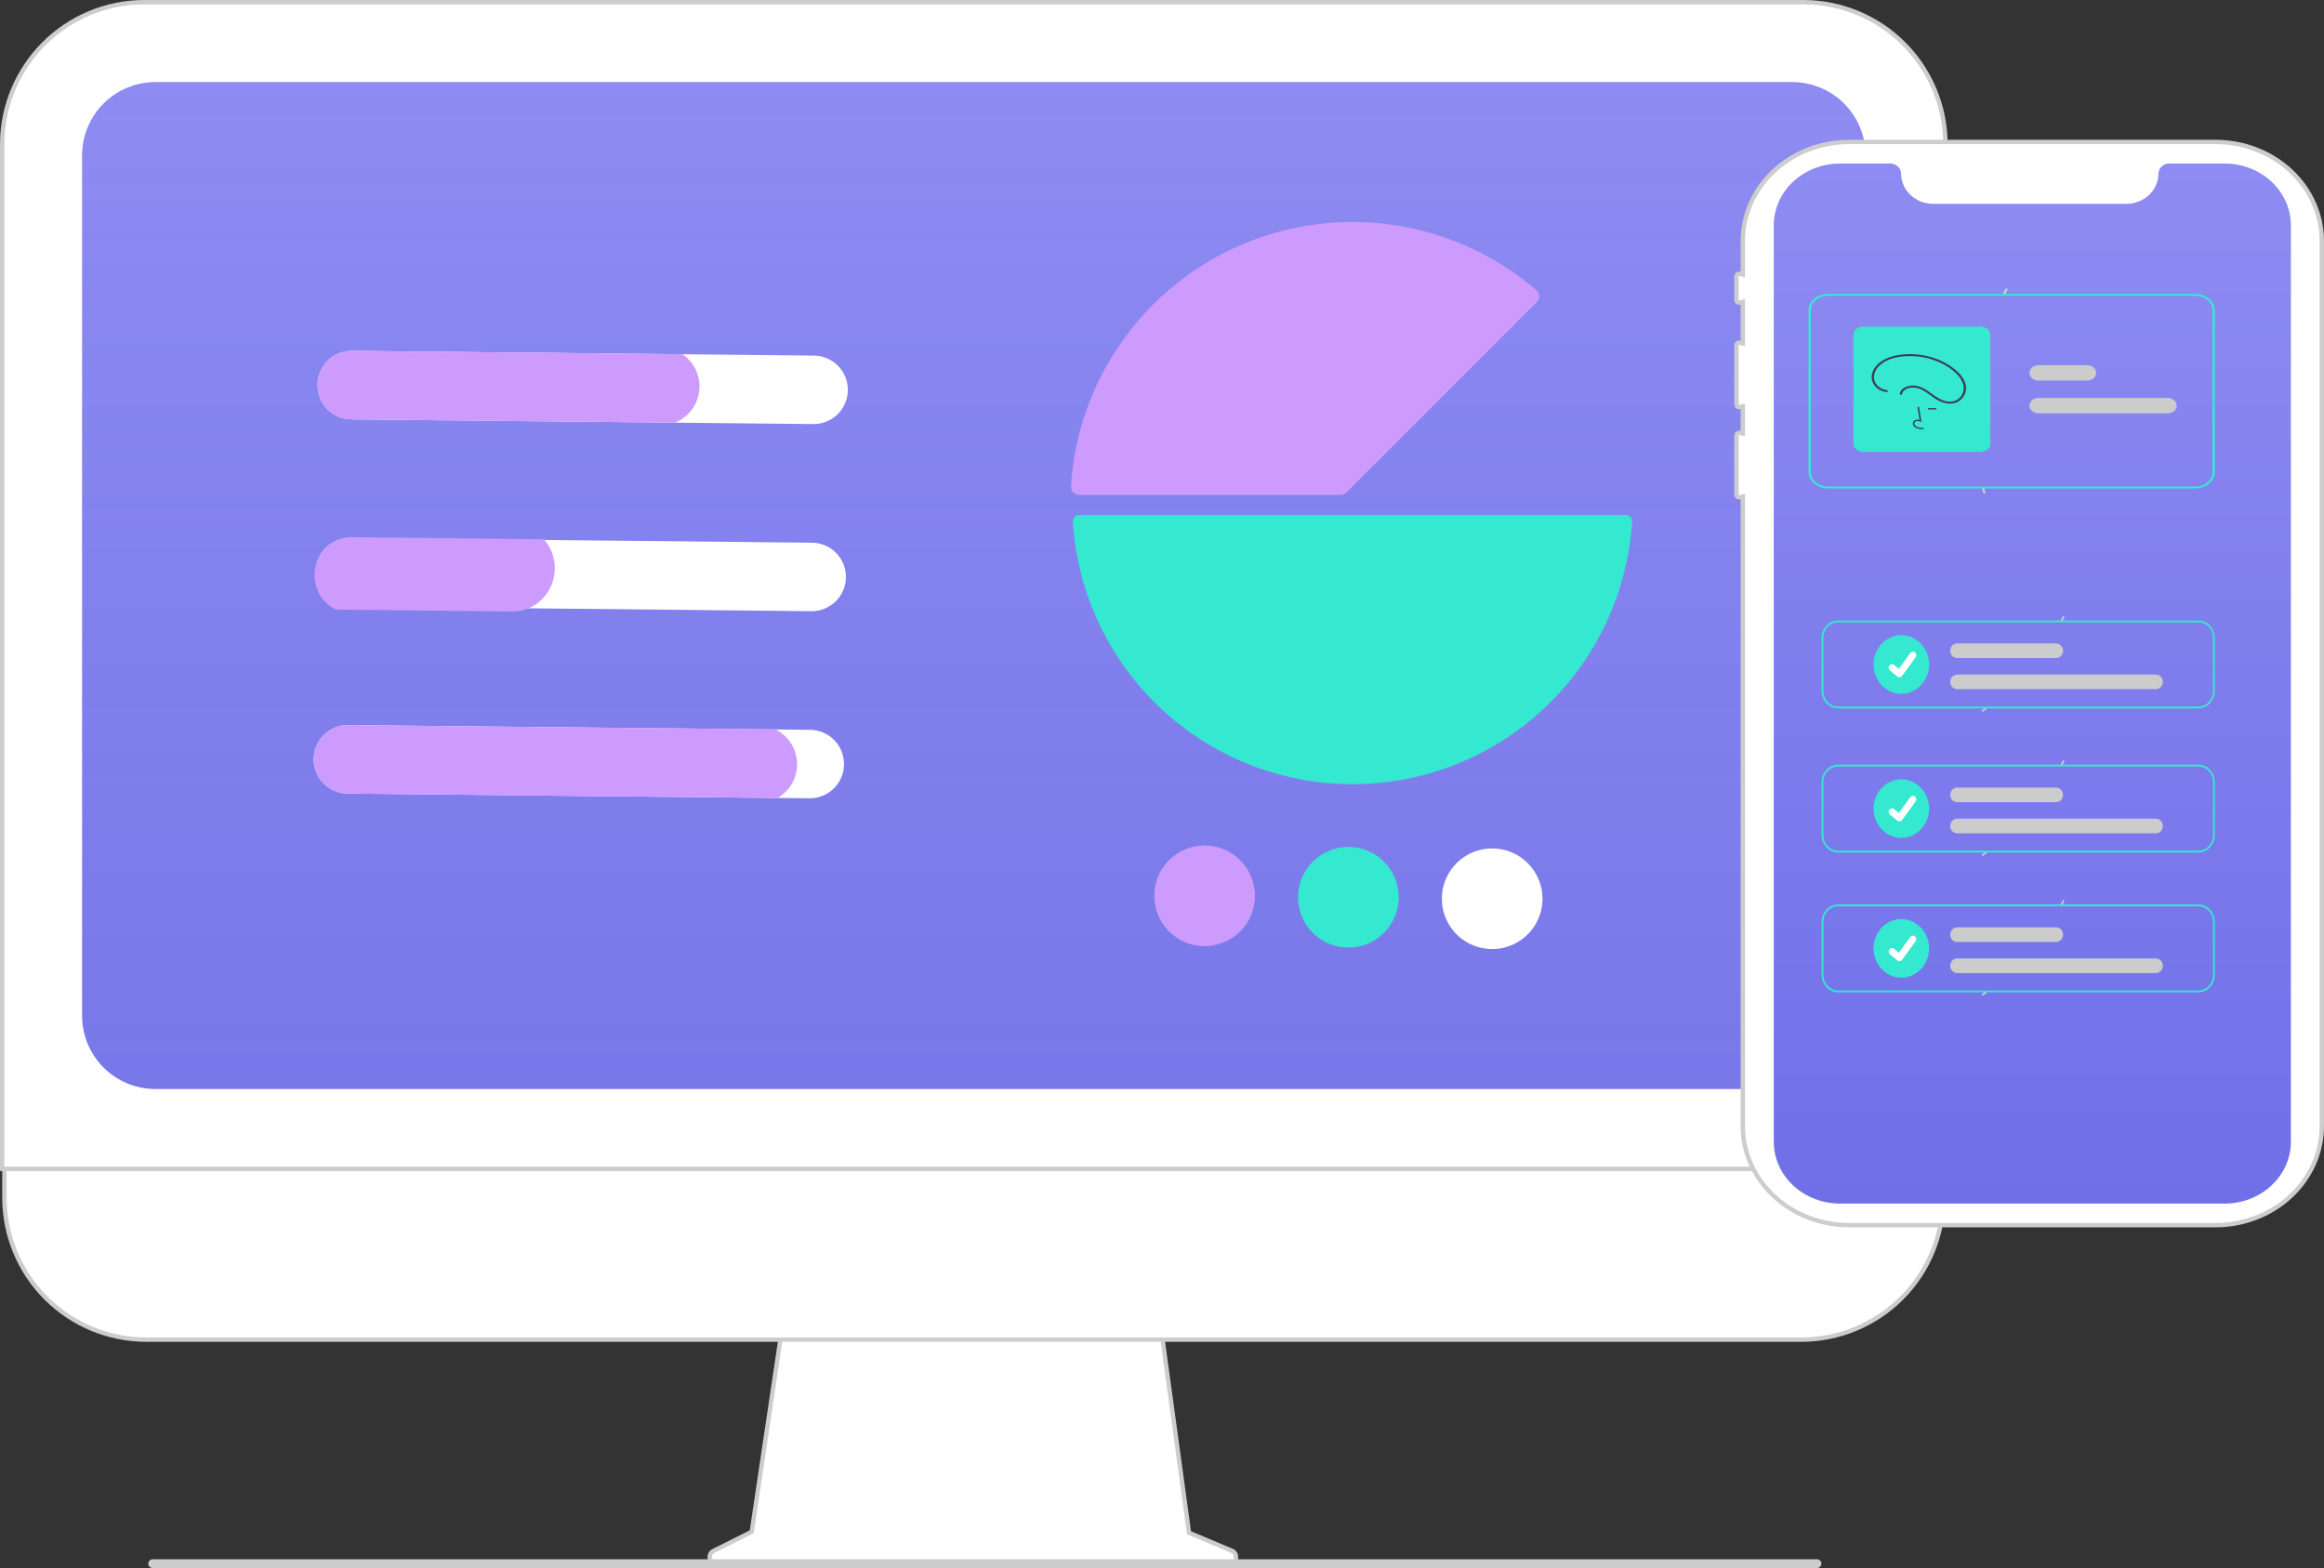 <svg width="532" height="359" viewBox="0 0 532 359" fill="none" xmlns="http://www.w3.org/2000/svg">
<rect x="0" y="0" width="532" height="359" fill="#333333" stroke="none"/>
<path d="M272.146 350.639L272.184 350.921L272.447 351.032L282.008 355.058L282.202 354.597L282.008 355.058C282.334 355.195 282.602 355.44 282.767 355.753C282.932 356.065 282.985 356.425 282.915 356.772C282.845 357.118 282.657 357.43 282.383 357.654C282.11 357.878 281.767 358 281.414 358H163.988C163.643 358 163.308 357.884 163.038 357.669C162.768 357.455 162.577 357.156 162.498 356.821C162.419 356.485 162.455 356.132 162.601 355.82C162.748 355.507 162.995 355.254 163.303 355.099C163.303 355.099 163.303 355.099 163.303 355.099L171.857 350.823L172.09 350.706L172.128 350.449L179.173 303.143H265.646L272.146 350.639Z" fill="white" stroke="#CDCDCD"/>
<path d="M1.008 274.207V240.685H444.832V274.207C444.832 282.815 441.418 291.072 435.338 297.166C429.257 303.26 421.008 306.693 412.4 306.713H33.44C24.832 306.693 16.583 303.26 10.502 297.166C4.422 291.072 1.008 282.815 1.008 274.207Z" fill="white" stroke="#CDCDCD"/>
<path d="M445.34 267.613H0.5V33.007C0.51 24.388 3.938 16.126 10.032 10.032C16.126 3.938 24.388 0.51 33.007 0.5H412.833C421.452 0.51 429.714 3.938 435.808 10.032C441.902 16.126 445.33 24.389 445.34 33.007V267.613Z" fill="white" stroke="#CDCDCD"/>
<path d="M410.294 249.325H35.545C31.102 249.32 26.843 247.553 23.702 244.411C20.56 241.27 18.793 237.011 18.788 232.568V35.545C18.793 31.102 20.56 26.843 23.702 23.702C26.843 20.56 31.102 18.793 35.545 18.788H410.294C414.737 18.793 418.996 20.56 422.138 23.702C425.279 26.843 427.047 31.102 427.052 35.545V232.568C427.047 237.011 425.279 241.27 422.138 244.411C418.996 247.553 414.737 249.32 410.294 249.325V249.325Z" fill="url(#paint0_linear_31_142)"/>
<path d="M245.577 119.369C245.577 119.401 245.578 119.433 245.58 119.465C246.614 135.74 253.809 151.01 265.7 162.17C277.592 173.329 293.287 179.541 309.595 179.541C325.903 179.541 341.599 173.329 353.49 162.169C365.382 151.01 372.576 135.74 373.61 119.465C373.624 119.263 373.596 119.062 373.528 118.872C373.459 118.682 373.353 118.508 373.214 118.362C373.078 118.215 372.913 118.099 372.73 118.02C372.546 117.94 372.348 117.9 372.149 117.9L247.042 117.9C246.653 117.901 246.28 118.057 246.005 118.332C245.731 118.607 245.577 118.98 245.577 119.369V119.369Z" fill="#34E9D0"/>
<path d="M352.344 67.863C352.344 68.362 352.146 68.841 351.793 69.195L308.236 112.752C308.061 112.927 307.854 113.066 307.626 113.161C307.398 113.255 307.153 113.304 306.906 113.303H247.042C246.785 113.304 246.53 113.252 246.295 113.15C246.059 113.048 245.847 112.898 245.672 112.71C245.495 112.522 245.358 112.299 245.27 112.055C245.183 111.812 245.146 111.553 245.163 111.295C245.924 99.311 250.013 87.778 256.969 77.99C263.925 68.202 273.472 60.548 284.539 55.888C295.605 51.228 307.752 49.746 319.615 51.609C331.477 53.472 342.584 58.607 351.689 66.435C351.886 66.605 352.045 66.812 352.157 67.046C352.27 67.28 352.333 67.534 352.343 67.793C352.344 67.816 352.344 67.84 352.344 67.863Z" fill="#CD9BFE"/>
<path d="M287.274 205.208C287.251 207.486 286.552 209.706 285.267 211.588C283.982 213.47 282.167 214.928 280.053 215.778C277.939 216.628 275.621 216.833 273.39 216.365C271.16 215.898 269.119 214.78 267.524 213.152C265.93 211.524 264.853 209.46 264.432 207.221C264.01 204.982 264.262 202.668 265.156 200.571C266.049 198.475 267.544 196.691 269.452 195.445C271.359 194.198 273.594 193.546 275.872 193.569C278.926 193.604 281.842 194.849 283.98 197.031C286.117 199.212 287.302 202.153 287.274 205.208Z" fill="#CD9BFE"/>
<path d="M320.19 205.545C320.166 207.824 319.468 210.044 318.183 211.926C316.897 213.807 315.083 215.266 312.969 216.116C310.855 216.966 308.536 217.171 306.306 216.703C304.076 216.236 302.034 215.118 300.44 213.49C298.845 211.862 297.769 209.798 297.347 207.559C296.926 205.32 297.178 203.006 298.071 200.909C298.965 198.813 300.46 197.029 302.367 195.783C304.275 194.536 306.509 193.883 308.788 193.907C311.842 193.942 314.758 195.187 316.895 197.368C319.033 199.55 320.218 202.491 320.19 205.545V205.545Z" fill="#34E9D0"/>
<path d="M353.105 205.883C353.081 208.162 352.383 210.382 351.098 212.264C349.812 214.145 347.998 215.603 345.884 216.454C343.77 217.304 341.451 217.509 339.221 217.041C336.991 216.574 334.949 215.455 333.355 213.828C331.76 212.2 330.684 210.136 330.262 207.897C329.841 205.657 330.093 203.343 330.986 201.247C331.88 199.151 333.375 197.367 335.282 196.121C337.19 194.874 339.424 194.221 341.703 194.245C344.757 194.28 347.673 195.524 349.81 197.706C351.948 199.888 353.133 202.829 353.105 205.883V205.883Z" fill="white"/>
<path d="M186.319 81.413L80.616 80.329C79.586 80.318 78.564 80.509 77.608 80.893C76.653 81.277 75.782 81.846 75.046 82.566C74.309 83.287 73.723 84.145 73.319 85.093C72.914 86.04 72.701 87.058 72.69 88.088C72.68 89.118 72.872 90.14 73.257 91.096C73.641 92.051 74.211 92.921 74.932 93.657C75.653 94.392 76.512 94.979 77.46 95.382C78.407 95.785 79.425 95.998 80.456 96.008L186.158 97.092C187.188 97.104 188.21 96.912 189.166 96.528C190.122 96.144 190.993 95.576 191.729 94.855C192.465 94.135 193.052 93.276 193.456 92.329C193.86 91.381 194.074 90.363 194.084 89.333C194.095 88.303 193.902 87.281 193.518 86.326C193.133 85.37 192.564 84.5 191.843 83.764C191.122 83.029 190.263 82.443 189.315 82.039C188.367 81.636 187.349 81.423 186.319 81.413V81.413Z" fill="white"/>
<path d="M185.88 124.252L80.177 123.168C78.383 123.146 76.636 123.741 75.227 124.853C73.819 125.965 72.835 127.526 72.44 129.277C72.045 131.027 72.263 132.86 73.058 134.469C73.852 136.078 75.174 137.366 76.804 138.116C77.81 138.588 78.906 138.836 80.016 138.846L185.719 139.931C186.749 139.943 187.772 139.751 188.728 139.368C189.685 138.984 190.556 138.416 191.293 137.695C192.029 136.975 192.617 136.116 193.021 135.168C193.425 134.22 193.639 133.202 193.65 132.172C193.66 131.141 193.468 130.119 193.083 129.163C192.698 128.207 192.128 127.337 191.407 126.601C190.685 125.866 189.825 125.28 188.877 124.876C187.929 124.473 186.91 124.261 185.88 124.252V124.252Z" fill="white"/>
<path d="M185.44 167.091L79.737 166.006C78.707 165.995 77.685 166.187 76.73 166.57C75.774 166.954 74.903 167.523 74.167 168.243C73.431 168.964 72.844 169.822 72.44 170.77C72.035 171.717 71.822 172.735 71.811 173.765C71.801 174.795 71.993 175.817 72.378 176.773C72.763 177.728 73.332 178.599 74.053 179.334C74.774 180.07 75.633 180.656 76.581 181.059C77.529 181.463 78.547 181.675 79.577 181.685L185.279 182.769C186.31 182.781 187.332 182.59 188.289 182.207C189.245 181.823 190.116 181.255 190.853 180.534C191.59 179.814 192.177 178.955 192.581 178.007C192.986 177.059 193.199 176.041 193.21 175.011C193.22 173.98 193.028 172.958 192.643 172.002C192.258 171.046 191.688 170.176 190.967 169.44C190.245 168.704 189.386 168.118 188.437 167.715C187.489 167.312 186.47 167.1 185.44 167.091V167.091Z" fill="white"/>
<path d="M156.238 81.105L80.616 80.329C79.586 80.318 78.564 80.509 77.608 80.893C76.653 81.277 75.782 81.846 75.046 82.566C74.309 83.287 73.723 84.145 73.319 85.093C72.914 86.04 72.701 87.058 72.69 88.088C72.68 89.118 72.872 90.14 73.257 91.096C73.641 92.051 74.211 92.921 74.932 93.657C75.653 94.392 76.512 94.979 77.46 95.382C78.407 95.785 79.425 95.998 80.456 96.008L154.502 96.767C156.006 96.169 157.32 95.173 158.301 93.885C159.283 92.597 159.896 91.067 160.074 89.458C160.252 87.849 159.99 86.221 159.314 84.75C158.638 83.278 157.575 82.018 156.238 81.105V81.105Z" fill="#CD9BFE"/>
<path d="M124.487 123.464L80.559 123.001C78.622 122.976 76.736 123.636 75.216 124.869C73.696 126.102 72.634 127.833 72.207 129.774C71.781 131.714 72.016 133.747 72.874 135.531C73.731 137.314 75.159 138.742 76.918 139.574L117.266 140C119.821 140.026 122.281 139.008 124.106 137.172C125.931 135.335 126.972 132.829 126.999 130.205C127.037 127.709 126.138 125.295 124.487 123.464V123.464Z" fill="#CD9BFE"/>
<path d="M177.542 167.01L79.737 166.006C78.707 165.995 77.685 166.187 76.73 166.57C75.774 166.954 74.903 167.523 74.167 168.243C73.431 168.964 72.844 169.822 72.44 170.77C72.035 171.717 71.822 172.735 71.811 173.765C71.801 174.795 71.993 175.817 72.378 176.773C72.763 177.728 73.332 178.599 74.053 179.334C74.774 180.07 75.633 180.656 76.581 181.059C77.529 181.463 78.547 181.675 79.577 181.685L178.012 182.695C179.406 181.891 180.557 180.724 181.342 179.319C182.126 177.913 182.515 176.321 182.467 174.712C182.419 173.103 181.936 171.537 181.068 170.181C180.201 168.824 178.983 167.729 177.542 167.01H177.542Z" fill="#CD9BFE"/>
<path d="M415.949 359H34.949C34.684 359 34.429 358.895 34.242 358.707C34.054 358.52 33.949 358.265 33.949 358C33.949 357.735 34.054 357.48 34.242 357.293C34.429 357.105 34.684 357 34.949 357H415.949C416.214 357 416.468 357.105 416.656 357.293C416.843 357.48 416.949 357.735 416.949 358C416.949 358.265 416.843 358.52 416.656 358.707C416.468 358.895 416.214 359 415.949 359Z" fill="#CCCCCC"/>
<path d="M423.281 32.5H507.177C513.636 32.507 519.823 34.903 524.38 39.152C528.937 43.4 531.493 49.151 531.5 55.143V257.857C531.493 263.849 528.937 269.6 524.38 273.848C519.823 278.098 513.636 280.493 507.176 280.5H423.282C416.822 280.493 410.635 278.098 406.078 273.848C401.521 269.6 398.965 263.849 398.958 257.857V114.327V113.683L398.334 113.843C398.232 113.869 398.124 113.873 398.02 113.854C397.916 113.835 397.82 113.794 397.74 113.736C397.66 113.679 397.599 113.607 397.559 113.529C397.518 113.451 397.499 113.368 397.5 113.285H397.5V113.278L397.5 99.687L397.5 99.68C397.499 99.597 397.518 99.514 397.559 99.436C397.599 99.358 397.66 99.286 397.74 99.229C397.82 99.171 397.916 99.13 398.02 99.111C398.124 99.092 398.232 99.096 398.334 99.122L398.958 99.282V98.638V93.668V93.023L398.334 93.184C398.232 93.21 398.124 93.213 398.02 93.194C397.916 93.175 397.82 93.134 397.74 93.077C397.66 93.019 397.599 92.948 397.559 92.87C397.518 92.792 397.499 92.709 397.5 92.626H397.5V92.619L397.5 79.027L397.5 79.021C397.499 78.938 397.518 78.854 397.559 78.776C397.599 78.698 397.66 78.627 397.74 78.57C397.82 78.512 397.916 78.471 398.02 78.452C398.124 78.433 398.232 78.437 398.334 78.463L398.958 78.623V77.978V69.746V69.102L398.334 69.262C398.232 69.288 398.124 69.292 398.02 69.273C397.916 69.254 397.82 69.213 397.74 69.155C397.661 69.098 397.599 69.026 397.559 68.948C397.518 68.871 397.499 68.787 397.5 68.704H397.5V68.698V63.261H397.5L397.5 63.254C397.499 63.172 397.518 63.088 397.559 63.01C397.599 62.932 397.661 62.861 397.74 62.803C397.82 62.746 397.916 62.705 398.02 62.685C398.124 62.666 398.232 62.67 398.334 62.696L398.958 62.856V62.212V55.143C398.965 49.151 401.521 43.4 406.078 39.152C410.635 34.903 416.822 32.507 423.281 32.5ZM527.252 257.858V257.858V55.142V55.142C527.246 50.159 525.12 45.39 521.353 41.878C517.587 38.368 512.489 36.399 507.178 36.393H507.177L423.281 36.393L423.28 36.393C417.969 36.399 412.871 38.368 409.105 41.878C405.338 45.39 403.212 50.159 403.206 55.142V55.142L403.206 257.858L403.206 257.858C403.212 262.841 405.338 267.61 409.105 271.122C412.871 274.632 417.969 276.601 423.28 276.607H423.281H507.177H507.178C512.489 276.601 517.587 274.632 521.353 271.122C525.12 267.61 527.246 262.841 527.252 257.858Z" fill="white" stroke="#CDCDCD"/>
<path d="M507.177 278.825H423.281C417.318 278.819 411.602 276.608 407.385 272.677C403.169 268.746 400.797 263.416 400.791 257.857V55.142C400.797 49.583 403.169 44.253 407.385 40.323C411.602 36.392 417.318 34.181 423.281 34.174H507.177C513.14 34.181 518.856 36.392 523.073 40.323C527.289 44.253 529.661 49.583 529.667 55.142V257.857C529.661 263.416 527.289 268.746 523.073 272.677C518.856 276.608 513.14 278.819 507.177 278.825V278.825Z" fill="white"/>
<path d="M509.25 275.563H421.208C417.186 275.559 413.331 274.068 410.487 271.417C407.643 268.765 406.044 265.171 406.039 261.421V51.578C406.044 47.829 407.643 44.234 410.487 41.583C413.331 38.932 417.186 37.441 421.208 37.437H432.69C433.354 37.437 433.992 37.684 434.462 38.122C434.932 38.56 435.196 39.154 435.197 39.774C435.199 41.605 435.98 43.36 437.368 44.654C438.757 45.949 440.64 46.677 442.603 46.679H486.689C488.652 46.677 490.535 45.949 491.923 44.654C493.312 43.36 494.093 41.605 494.095 39.774C494.096 39.154 494.36 38.56 494.83 38.122C495.3 37.684 495.938 37.437 496.602 37.437H509.25C513.272 37.441 517.127 38.932 519.971 41.583C522.815 44.234 524.415 47.829 524.419 51.578V261.421C524.415 265.171 522.815 268.765 519.971 271.416C517.128 274.068 513.272 275.559 509.25 275.563V275.563Z" fill="url(#paint1_linear_31_142)"/>
<path d="M453.863 228L453.641 227.652C453.969 227.419 454.295 227.182 454.619 226.942L454.848 227.285C454.522 227.527 454.194 227.765 453.863 228Z" fill="#CCCCCC"/>
<path d="M472.042 207.302L471.697 207.095C471.892 206.733 472.084 206.367 472.272 206L472.622 206.199C472.432 206.569 472.239 206.937 472.042 207.302Z" fill="#CCCCCC"/>
<path d="M503.225 207.069H420.775C419.774 207.07 418.814 207.49 418.107 208.236C417.399 208.983 417.001 209.995 417 211.051V223.207C417.001 224.263 417.399 225.276 418.107 226.022C418.814 226.769 419.774 227.189 420.775 227.19H503.225C504.226 227.189 505.186 226.769 505.893 226.022C506.601 225.276 506.999 224.263 507 223.207V211.051C506.999 209.995 506.601 208.983 505.893 208.236C505.186 207.49 504.226 207.07 503.225 207.069ZM506.603 223.207C506.601 224.152 506.245 225.057 505.612 225.725C504.979 226.393 504.121 226.769 503.225 226.77H420.775C419.879 226.769 419.021 226.393 418.388 225.725C417.755 225.057 417.399 224.152 417.397 223.207V211.051C417.399 210.107 417.755 209.201 418.388 208.533C419.021 207.865 419.879 207.489 420.775 207.488H503.225C504.121 207.489 504.979 207.865 505.612 208.533C506.245 209.201 506.601 210.107 506.603 211.051V223.207Z" fill="#34E9D0"/>
<path d="M435.245 210.423C433.987 210.423 432.758 210.817 431.713 211.554C430.667 212.291 429.852 213.338 429.371 214.564C428.89 215.789 428.764 217.138 429.009 218.439C429.255 219.74 429.86 220.935 430.749 221.873C431.638 222.811 432.771 223.45 434.005 223.708C435.238 223.967 436.516 223.834 437.678 223.327C438.839 222.819 439.832 221.959 440.531 220.856C441.23 219.753 441.602 218.457 441.602 217.13C441.601 215.352 440.93 213.647 439.738 212.39C438.546 211.133 436.93 210.425 435.245 210.423Z" fill="#34E9D0"/>
<path d="M493.524 222.789H448.027C447.606 222.789 447.202 222.612 446.904 222.298C446.605 221.983 446.438 221.557 446.438 221.112C446.438 220.668 446.605 220.241 446.904 219.927C447.202 219.612 447.606 219.436 448.027 219.436H493.524C493.946 219.436 494.35 219.612 494.648 219.927C494.946 220.241 495.113 220.668 495.113 221.112C495.113 221.557 494.946 221.983 494.648 222.298C494.35 222.612 493.946 222.789 493.524 222.789Z" fill="#CCCCCC"/>
<path d="M470.676 215.663H448.027C447.606 215.663 447.202 215.486 446.904 215.172C446.605 214.857 446.438 214.431 446.438 213.986C446.438 213.542 446.605 213.115 446.904 212.801C447.202 212.486 447.606 212.31 448.027 212.31H470.676C471.098 212.31 471.502 212.486 471.8 212.801C472.098 213.115 472.266 213.542 472.266 213.986C472.266 214.431 472.098 214.857 471.8 215.172C471.502 215.486 471.098 215.663 470.676 215.663Z" fill="#CCCCCC"/>
<path d="M434.814 220.062C434.649 220.063 434.489 220.007 434.358 219.903L434.35 219.896L432.634 218.511C432.473 218.382 432.368 218.19 432.342 217.978C432.315 217.767 432.369 217.553 432.492 217.383C432.615 217.214 432.797 217.103 432.998 217.075C433.198 217.047 433.401 217.105 433.562 217.234L434.673 218.134L437.3 214.519C437.361 214.435 437.437 214.364 437.523 214.312C437.61 214.259 437.706 214.224 437.805 214.211C437.904 214.197 438.005 214.204 438.102 214.231C438.199 214.258 438.289 214.305 438.369 214.37L438.369 214.37L438.353 214.394L438.369 214.37C438.53 214.5 438.634 214.691 438.661 214.903C438.687 215.114 438.633 215.328 438.51 215.498L435.421 219.748C435.349 219.846 435.257 219.925 435.152 219.979C435.047 220.034 434.931 220.062 434.814 220.062L434.814 220.062Z" fill="white"/>
<path d="M453.863 196L453.641 195.652C453.969 195.419 454.295 195.182 454.619 194.942L454.848 195.285C454.522 195.527 454.194 195.765 453.863 196Z" fill="#CCCCCC"/>
<path d="M472.042 175.302L471.697 175.095C471.892 174.733 472.084 174.367 472.272 174L472.622 174.199C472.432 174.569 472.239 174.937 472.042 175.302Z" fill="#CCCCCC"/>
<path d="M503.225 175.069H420.775C419.774 175.07 418.814 175.49 418.107 176.236C417.399 176.983 417.001 177.995 417 179.051V191.207C417.001 192.263 417.399 193.276 418.107 194.022C418.814 194.769 419.774 195.189 420.775 195.19H503.225C504.226 195.189 505.186 194.769 505.893 194.022C506.601 193.276 506.999 192.263 507 191.207V179.051C506.999 177.995 506.601 176.983 505.893 176.236C505.186 175.49 504.226 175.07 503.225 175.069ZM506.603 191.207C506.601 192.152 506.245 193.057 505.612 193.725C504.979 194.393 504.121 194.769 503.225 194.77H420.775C419.879 194.769 419.021 194.393 418.388 193.725C417.755 193.057 417.399 192.152 417.397 191.207V179.051C417.399 178.107 417.755 177.201 418.388 176.533C419.021 175.865 419.879 175.489 420.775 175.488H503.225C504.121 175.489 504.979 175.865 505.612 176.533C506.245 177.201 506.601 178.107 506.603 179.051V191.207Z" fill="#34E9D0"/>
<path d="M435.245 178.423C433.987 178.423 432.758 178.817 431.713 179.554C430.667 180.291 429.852 181.338 429.371 182.564C428.89 183.789 428.764 185.138 429.009 186.439C429.255 187.74 429.86 188.935 430.749 189.873C431.638 190.811 432.771 191.45 434.005 191.708C435.238 191.967 436.516 191.834 437.678 191.327C438.839 190.819 439.832 189.959 440.531 188.856C441.23 187.753 441.602 186.457 441.602 185.13C441.601 183.352 440.93 181.647 439.738 180.39C438.546 179.133 436.93 178.425 435.245 178.423Z" fill="#34E9D0"/>
<path d="M493.524 190.789H448.027C447.606 190.789 447.202 190.612 446.904 190.298C446.605 189.983 446.438 189.557 446.438 189.112C446.438 188.668 446.605 188.241 446.904 187.927C447.202 187.612 447.606 187.436 448.027 187.436H493.524C493.946 187.436 494.35 187.612 494.648 187.927C494.946 188.241 495.113 188.668 495.113 189.112C495.113 189.557 494.946 189.983 494.648 190.298C494.35 190.612 493.946 190.789 493.524 190.789Z" fill="#CCCCCC"/>
<path d="M470.676 183.663H448.027C447.606 183.663 447.202 183.486 446.904 183.172C446.605 182.857 446.438 182.431 446.438 181.986C446.438 181.542 446.605 181.115 446.904 180.801C447.202 180.486 447.606 180.31 448.027 180.31H470.676C471.098 180.31 471.502 180.486 471.8 180.801C472.098 181.115 472.266 181.542 472.266 181.986C472.266 182.431 472.098 182.857 471.8 183.172C471.502 183.486 471.098 183.663 470.676 183.663Z" fill="#CCCCCC"/>
<path d="M434.814 188.063C434.649 188.063 434.489 188.007 434.358 187.903L434.35 187.897L432.634 186.512C432.473 186.382 432.368 186.19 432.342 185.979C432.315 185.767 432.369 185.553 432.492 185.384C432.615 185.215 432.797 185.104 432.998 185.076C433.198 185.048 433.401 185.105 433.562 185.235L434.673 186.134L437.3 182.519C437.361 182.435 437.437 182.365 437.523 182.312C437.61 182.259 437.706 182.225 437.805 182.211C437.904 182.197 438.005 182.204 438.102 182.231C438.199 182.259 438.289 182.306 438.369 182.37L438.369 182.37L438.353 182.394L438.369 182.37C438.53 182.5 438.634 182.692 438.661 182.903C438.687 183.115 438.633 183.329 438.51 183.498L435.421 187.748C435.349 187.846 435.257 187.925 435.152 187.98C435.047 188.034 434.931 188.062 434.814 188.062L434.814 188.063Z" fill="white"/>
<path d="M453.863 163L453.641 162.652C453.969 162.419 454.295 162.182 454.619 161.942L454.848 162.285C454.522 162.527 454.194 162.765 453.863 163Z" fill="#CCCCCC"/>
<path d="M472.042 142.302L471.697 142.095C471.892 141.733 472.084 141.367 472.272 141L472.622 141.199C472.432 141.569 472.239 141.937 472.042 142.302Z" fill="#CCCCCC"/>
<path d="M503.225 142.069H420.775C419.774 142.07 418.814 142.49 418.107 143.236C417.399 143.983 417.001 144.995 417 146.051V158.207C417.001 159.263 417.399 160.276 418.107 161.022C418.814 161.769 419.774 162.189 420.775 162.19H503.225C504.226 162.189 505.186 161.769 505.893 161.022C506.601 160.276 506.999 159.263 507 158.207V146.051C506.999 144.995 506.601 143.983 505.893 143.236C505.186 142.49 504.226 142.07 503.225 142.069ZM506.603 158.207C506.601 159.152 506.245 160.057 505.612 160.725C504.979 161.393 504.121 161.769 503.225 161.77H420.775C419.879 161.769 419.021 161.393 418.388 160.725C417.755 160.057 417.399 159.152 417.397 158.207V146.051C417.399 145.107 417.755 144.201 418.388 143.533C419.021 142.865 419.879 142.489 420.775 142.488H503.225C504.121 142.489 504.979 142.865 505.612 143.533C506.245 144.201 506.601 145.107 506.603 146.051V158.207Z" fill="#34E9D0"/>
<path d="M435.245 145.423C433.987 145.423 432.758 145.817 431.713 146.554C430.667 147.291 429.852 148.338 429.371 149.564C428.89 150.789 428.764 152.138 429.009 153.439C429.255 154.74 429.86 155.935 430.749 156.873C431.638 157.811 432.771 158.45 434.005 158.708C435.238 158.967 436.516 158.834 437.678 158.327C438.839 157.819 439.832 156.959 440.531 155.856C441.23 154.753 441.602 153.457 441.602 152.13C441.601 150.352 440.93 148.647 439.738 147.39C438.546 146.133 436.93 145.425 435.245 145.423Z" fill="#34E9D0"/>
<path d="M493.524 157.789H448.027C447.606 157.789 447.202 157.612 446.904 157.298C446.605 156.983 446.438 156.557 446.438 156.112C446.438 155.668 446.605 155.241 446.904 154.927C447.202 154.612 447.606 154.436 448.027 154.436H493.524C493.946 154.436 494.35 154.612 494.648 154.927C494.946 155.241 495.113 155.668 495.113 156.112C495.113 156.557 494.946 156.983 494.648 157.298C494.35 157.612 493.946 157.789 493.524 157.789Z" fill="#CCCCCC"/>
<path d="M470.676 150.663H448.027C447.606 150.663 447.202 150.486 446.904 150.172C446.605 149.857 446.438 149.431 446.438 148.986C446.438 148.542 446.605 148.115 446.904 147.801C447.202 147.486 447.606 147.31 448.027 147.31H470.676C471.098 147.31 471.502 147.486 471.8 147.801C472.098 148.115 472.266 148.542 472.266 148.986C472.266 149.431 472.098 149.857 471.8 150.172C471.502 150.486 471.098 150.663 470.676 150.663Z" fill="#CCCCCC"/>
<path d="M434.814 155.062C434.649 155.063 434.489 155.007 434.358 154.903L434.35 154.896L432.634 153.511C432.473 153.382 432.368 153.19 432.342 152.978C432.315 152.767 432.369 152.553 432.492 152.383C432.615 152.214 432.797 152.103 432.998 152.075C433.198 152.047 433.401 152.105 433.562 152.234L434.673 153.134L437.3 149.519C437.361 149.435 437.437 149.364 437.523 149.312C437.61 149.259 437.706 149.224 437.805 149.211C437.904 149.197 438.005 149.204 438.102 149.231C438.199 149.258 438.289 149.305 438.369 149.37L438.369 149.37L438.353 149.394L438.369 149.37C438.53 149.5 438.634 149.691 438.661 149.903C438.687 150.114 438.633 150.328 438.51 150.498L435.421 154.748C435.349 154.846 435.257 154.925 435.152 154.979C435.047 155.034 434.931 155.062 434.814 155.062L434.814 155.062Z" fill="white"/>
<path d="M454.064 113C453.917 112.575 453.775 112.149 453.638 111.721L454.147 111.607C454.283 112.032 454.424 112.455 454.57 112.877L454.064 113Z" fill="#CCCCCC"/>
<path d="M458.965 67.382L458.489 67.192C458.717 66.793 458.949 66.395 459.187 66L459.657 66.198C459.422 66.591 459.191 66.985 458.965 67.382Z" fill="#CCCCCC"/>
<path d="M502.521 67.288H418.479C417.291 67.289 416.153 67.684 415.314 68.387C414.474 69.09 414.002 70.043 414 71.036V108.082C414.002 109.076 414.474 110.028 415.314 110.731C416.153 111.434 417.291 111.829 418.479 111.831H502.521C503.709 111.829 504.847 111.434 505.686 110.731C506.526 110.028 506.998 109.076 507 108.082V71.036C506.998 70.043 506.526 69.09 505.686 68.387C504.847 67.684 503.709 67.289 502.521 67.288ZM506.473 108.082C506.472 108.959 506.055 109.8 505.314 110.42C504.573 111.04 503.569 111.389 502.521 111.39H418.479C417.431 111.389 416.427 111.04 415.686 110.42C414.945 109.8 414.528 108.959 414.527 108.082V71.036C414.528 70.159 414.945 69.319 415.686 68.699C416.427 68.079 417.431 67.73 418.479 67.729H502.521C503.569 67.73 504.573 68.079 505.314 68.699C506.055 69.319 506.472 70.159 506.473 71.036V108.082Z" fill="#34E9D0"/>
<path d="M496.183 94.631H466.676C466.117 94.631 465.581 94.445 465.186 94.114C464.79 93.783 464.568 93.335 464.568 92.867C464.568 92.399 464.79 91.95 465.186 91.619C465.581 91.288 466.117 91.103 466.676 91.103H496.183C496.742 91.103 497.278 91.288 497.673 91.619C498.069 91.95 498.291 92.399 498.291 92.867C498.291 93.335 498.069 93.783 497.673 94.114C497.278 94.445 496.742 94.631 496.183 94.631Z" fill="#CCCCCC"/>
<path d="M477.741 87.133H466.676C466.117 87.133 465.581 86.947 465.186 86.617C464.79 86.286 464.568 85.837 464.568 85.369C464.568 84.901 464.79 84.453 465.186 84.122C465.581 83.791 466.117 83.605 466.676 83.605H477.741C478.3 83.605 478.836 83.791 479.231 84.122C479.627 84.453 479.849 84.901 479.849 85.369C479.849 85.837 479.627 86.286 479.231 86.617C478.836 86.947 478.3 87.133 477.741 87.133Z" fill="#CCCCCC"/>
<path d="M453.387 103.451H426.514C425.921 103.45 425.351 103.253 424.932 102.901C424.512 102.55 424.276 102.074 424.275 101.577V76.659C424.276 76.162 424.512 75.686 424.932 75.334C425.351 74.983 425.921 74.785 426.514 74.785H453.387C453.981 74.785 454.55 74.983 454.97 75.334C455.389 75.686 455.626 76.162 455.626 76.659V101.577C455.626 102.074 455.389 102.55 454.97 102.901C454.55 103.253 453.981 103.45 453.387 103.451V103.451Z" fill="#34E9D0"/>
<path d="M440.357 98.261C439.764 98.247 439.027 98.23 438.459 97.882C438.29 97.775 438.151 97.637 438.052 97.48C437.953 97.323 437.896 97.149 437.886 96.972C437.875 96.845 437.9 96.719 437.958 96.602C438.016 96.485 438.105 96.381 438.219 96.298C438.388 96.192 438.586 96.123 438.795 96.098C439.004 96.073 439.218 96.092 439.416 96.153L438.932 93.195L439.287 93.154L439.856 96.632L439.559 96.518C439.216 96.386 438.744 96.319 438.45 96.527C438.378 96.581 438.322 96.648 438.286 96.724C438.251 96.799 438.236 96.88 438.244 96.961C438.252 97.093 438.295 97.222 438.369 97.339C438.442 97.457 438.545 97.559 438.67 97.64C439.112 97.91 439.7 97.945 440.367 97.961L440.357 98.261Z" fill="#3F3D56"/>
<path d="M443.27 93.45H441.339V93.75H443.27V93.45Z" fill="#3F3D56"/>
<path d="M431.892 89.308C430.337 89.159 429.133 87.913 429.001 86.648C428.844 85.143 429.891 83.714 431.327 82.87C432.829 81.987 434.701 81.618 436.512 81.537C440.044 81.389 443.516 82.347 446.252 84.224C447.608 85.167 448.876 86.368 449.356 87.82C449.773 89.08 449.434 90.508 448.222 91.391C447.923 91.607 447.573 91.769 447.195 91.867C446.817 91.964 446.418 91.995 446.025 91.957C445.086 91.875 444.219 91.462 443.468 91.005C442.008 90.116 440.809 88.879 439.031 88.414C437.726 88.074 436.034 88.374 435.237 89.361C435.056 89.587 434.939 89.844 434.894 90.114C434.878 90.171 434.888 90.231 434.923 90.283C434.957 90.334 435.014 90.373 435.082 90.39C435.151 90.406 435.224 90.398 435.286 90.368C435.348 90.339 435.393 90.29 435.412 90.233C435.622 88.99 437.448 88.526 438.73 88.81C440.599 89.224 441.854 90.62 443.387 91.507C444.181 92.002 445.116 92.314 446.099 92.412C446.951 92.468 447.797 92.251 448.465 91.804C449.775 90.938 450.276 89.449 449.986 88.109C449.651 86.556 448.402 85.225 447.033 84.195C444.256 82.129 440.65 81.014 436.935 81.073C435.04 81.109 433.063 81.437 431.431 82.275C429.847 83.088 428.623 84.449 428.463 86.03C428.322 87.422 429.215 88.877 430.746 89.487C431.107 89.63 431.494 89.722 431.892 89.758C432.235 89.791 432.232 89.34 431.892 89.308V89.308Z" fill="#3F3D56"/>
<defs>
<linearGradient id="paint0_linear_31_142" x1="222.92" y1="18.788" x2="222.92" y2="249.325" gradientUnits="userSpaceOnUse">
<stop stop-color="#8E8BF2"/>
<stop offset="1" stop-color="#706FE8" stop-opacity="0.94"/>
</linearGradient>
<linearGradient id="paint1_linear_31_142" x1="465.229" y1="37.437" x2="465.229" y2="275.563" gradientUnits="userSpaceOnUse">
<stop stop-color="#8E8BF2"/>
<stop offset="1" stop-color="#706FE8"/>
</linearGradient>
</defs>
</svg>
